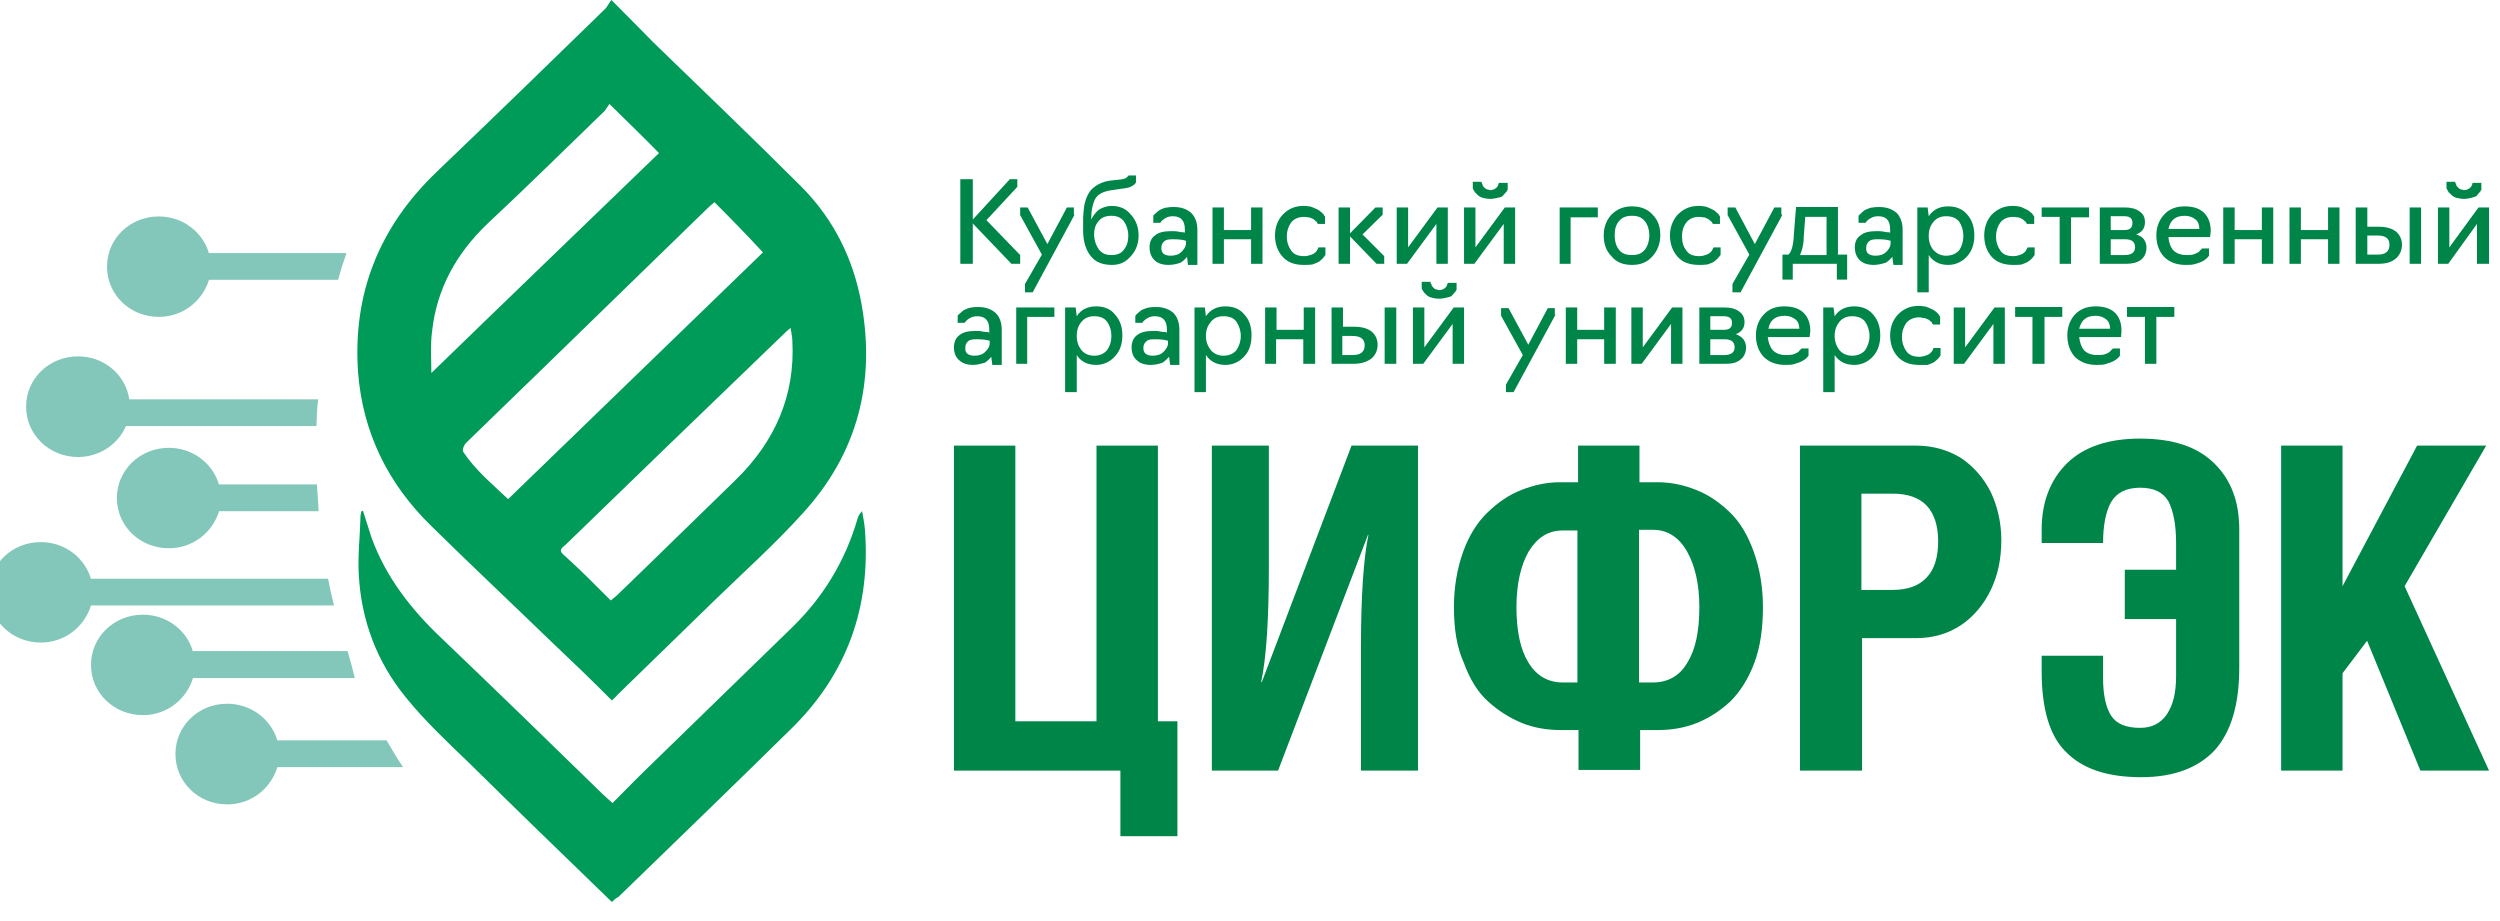 <svg width="114" height="42" viewBox="0 0 114 42" fill="none" xmlns="http://www.w3.org/2000/svg" xmlns:xlink="http://www.w3.org/1999/xlink">
	<desc>
			Created with Pixso.
	</desc>
	<defs/>
	<path id="Vector" d="M43.5 35.14L43.5 20.32L46.3 20.32L46.3 32.89L50 32.89L50 20.32L52.8 20.32L52.8 32.89L53.69 32.89L53.69 38.13L51.09 38.13L51.09 35.14L43.5 35.14Z" fill="#008549" fill-opacity="1" fill-rule="nonzero"/>
	<path id="Vector" d="M55.26 35.14L55.26 20.32L57.86 20.32L57.86 25.86C57.86 28.28 57.74 30.02 57.51 31.1L57.54 31.1L61.63 20.32L64.66 20.32L64.66 35.14L62.06 35.14L62.06 29.52C62.06 27.15 62.18 25.46 62.4 24.39L62.38 24.39L58.28 35.14L55.26 35.14Z" fill="#008549" fill-opacity="1" fill-rule="nonzero"/>
	<path id="Vector" d="M66.3 27.68C66.3 26.76 66.45 25.91 66.72 25.16C66.99 24.41 67.37 23.81 67.84 23.36C68.31 22.91 68.81 22.56 69.38 22.34C69.95 22.12 70.52 21.99 71.14 21.99L71.96 21.99L71.96 20.32L74.76 20.32L74.76 21.99L75.58 21.99C76.2 21.99 76.8 22.12 77.34 22.34C77.91 22.56 78.41 22.91 78.88 23.36C79.35 23.81 79.7 24.41 79.97 25.16C80.24 25.91 80.39 26.76 80.39 27.68C80.39 28.65 80.27 29.5 80 30.22C79.72 30.97 79.35 31.54 78.9 31.99C78.43 32.42 77.94 32.74 77.37 32.97C76.82 33.19 76.22 33.29 75.6 33.29L74.79 33.29L74.79 35.11L71.98 35.11L71.98 33.29L71.16 33.29C70.54 33.29 69.95 33.19 69.4 32.97C68.85 32.74 68.33 32.42 67.86 31.99C67.39 31.57 67.02 30.97 66.75 30.22C66.42 29.5 66.3 28.65 66.3 27.68ZM69.15 27.68C69.15 28.78 69.33 29.62 69.7 30.22C70.07 30.82 70.59 31.12 71.26 31.12L71.93 31.12L71.93 24.19L71.26 24.19C70.59 24.19 70.1 24.51 69.7 25.16C69.35 25.78 69.15 26.63 69.15 27.68ZM74.74 31.12L75.38 31.12C76.05 31.12 76.6 30.82 76.94 30.22C77.32 29.62 77.49 28.78 77.49 27.68C77.49 26.63 77.29 25.78 76.92 25.13C76.55 24.49 76.03 24.16 75.38 24.16L74.74 24.16L74.74 31.12Z" fill="#008549" fill-opacity="1" fill-rule="nonzero"/>
	<path id="Vector" d="M82.08 35.14L82.08 20.32L87.37 20.32C88.14 20.32 88.83 20.52 89.43 20.89C90.02 21.29 90.47 21.82 90.79 22.46C91.09 23.11 91.26 23.84 91.26 24.63C91.26 25.46 91.11 26.21 90.79 26.88C90.47 27.55 90.02 28.1 89.43 28.5C88.83 28.9 88.14 29.1 87.37 29.1L84.91 29.1L84.91 35.14L82.08 35.14ZM84.88 26.9L86.3 26.9C86.99 26.9 87.51 26.71 87.86 26.33C88.21 25.96 88.38 25.41 88.38 24.68C88.38 23.99 88.21 23.44 87.86 23.06C87.51 22.69 86.99 22.51 86.3 22.51L84.88 22.51L84.88 26.9Z" fill="#008549" fill-opacity="1" fill-rule="nonzero"/>
	<path id="Vector" d="M93.1 30.62L93.1 29.9L95.9 29.9L95.9 30.92C95.9 31.69 96.03 32.27 96.27 32.64C96.52 33.02 96.97 33.19 97.59 33.19C98.11 33.19 98.53 32.99 98.81 32.57C99.1 32.14 99.23 31.57 99.23 30.82L99.23 28.23L96.89 28.23L96.89 25.98L99.23 25.98L99.23 24.76C99.23 23.91 99.1 23.29 98.88 22.86C98.63 22.44 98.21 22.24 97.59 22.24C96.97 22.24 96.52 22.46 96.27 22.89C96.03 23.31 95.9 23.94 95.9 24.76L93.1 24.76L93.1 24.14C93.1 22.89 93.5 21.87 94.26 21.12C95.03 20.37 96.15 20 97.59 20C99.08 20 100.2 20.37 100.96 21.12C101.73 21.87 102.11 22.86 102.11 24.14L102.11 30.45C102.11 32.14 101.73 33.39 100.99 34.21C100.24 35.01 99.13 35.44 97.64 35.44C96.1 35.44 94.96 35.06 94.21 34.29C93.47 33.57 93.1 32.34 93.1 30.62Z" fill="#008549" fill-opacity="1" fill-rule="nonzero"/>
	<path id="Vector" d="M104.02 35.14L104.02 20.32L106.82 20.32L106.82 26.73L110.22 20.32L113.37 20.32L109.65 26.73L113.5 35.14L110.37 35.14L107.94 29.22L106.82 30.7L106.82 35.14L104.02 35.14Z" fill="#008549" fill-opacity="1" fill-rule="nonzero"/>
	<path id="Vector" d="M46.12 12.03L44.36 10.19L44.36 12.03L43.79 12.03L43.79 8.17L44.36 8.17L44.36 10.01L46.05 8.17L46.39 8.17L46.39 8.52L44.98 10.04L46.52 11.63L46.52 12.03L46.12 12.03Z" fill="#008549" fill-opacity="1" fill-rule="nonzero"/>
	<path id="Vector" d="M49 9.79L47.09 13.33L46.74 13.33L46.74 12.95L47.51 11.61L46.52 9.81L46.52 9.46L46.86 9.46L47.76 11.13L48.65 9.46L48.97 9.46L48.97 9.79L49 9.79Z" fill="#008549" fill-opacity="1" fill-rule="nonzero"/>
	<path id="Vector" d="M50.71 12.08C50.28 12.08 49.96 11.96 49.74 11.68C49.52 11.41 49.39 11.01 49.39 10.51L49.39 10.06C49.39 9.79 49.42 9.56 49.44 9.37C49.49 9.17 49.54 8.99 49.64 8.82C49.74 8.64 49.89 8.52 50.06 8.42C50.23 8.32 50.48 8.24 50.76 8.22L51.05 8.19C51.23 8.17 51.35 8.14 51.4 8.07L51.47 8L51.8 8L51.8 8.32C51.75 8.42 51.65 8.47 51.55 8.52C51.45 8.57 51.28 8.59 51.05 8.62L50.71 8.67C50.33 8.72 50.09 8.84 49.96 9.04C49.84 9.24 49.76 9.56 49.76 10.01C49.84 9.84 49.96 9.69 50.11 9.56C50.28 9.46 50.48 9.39 50.68 9.39C51.05 9.39 51.35 9.51 51.57 9.79C51.8 10.04 51.92 10.36 51.92 10.74C51.92 11.11 51.8 11.43 51.57 11.68C51.35 11.93 51.1 12.08 50.71 12.08ZM50.11 11.38C50.26 11.56 50.43 11.63 50.68 11.63C50.93 11.63 51.13 11.56 51.25 11.38C51.4 11.21 51.45 10.98 51.45 10.74C51.45 10.49 51.37 10.26 51.25 10.09C51.1 9.91 50.93 9.84 50.68 9.84C50.43 9.84 50.23 9.91 50.09 10.09C49.94 10.26 49.89 10.46 49.89 10.74C49.91 11.01 49.99 11.21 50.11 11.38Z" fill="#008549" fill-opacity="1" fill-rule="nonzero"/>
	<path id="Vector" d="M53.28 12.08C53.01 12.08 52.79 12.01 52.64 11.86C52.49 11.71 52.42 11.51 52.42 11.28C52.42 11.06 52.49 10.86 52.66 10.74C52.84 10.59 53.08 10.54 53.43 10.54C53.53 10.54 53.63 10.54 53.73 10.56C53.83 10.59 53.9 10.59 53.95 10.59L54.03 10.61L54.03 10.46C54.03 10.06 53.85 9.86 53.48 9.86C53.36 9.86 53.23 9.89 53.16 9.94C53.06 9.99 53.01 10.04 52.96 10.09L52.91 10.16L52.59 10.16L52.59 9.84L52.61 9.81C52.61 9.79 52.64 9.79 52.66 9.76C52.69 9.74 52.71 9.71 52.74 9.69C52.76 9.66 52.81 9.64 52.86 9.59C52.91 9.56 52.96 9.54 53.03 9.51C53.08 9.49 53.16 9.46 53.26 9.46C53.33 9.44 53.43 9.44 53.53 9.44C53.88 9.44 54.13 9.54 54.32 9.71C54.5 9.89 54.6 10.14 54.6 10.49L54.6 12.08L54.17 12.08L54.13 11.71C54.05 11.81 53.95 11.91 53.83 11.98C53.68 12.03 53.51 12.08 53.28 12.08ZM53.38 11.66C53.58 11.66 53.75 11.61 53.88 11.48C54 11.36 54.08 11.23 54.08 11.11L54.08 10.98C53.93 10.93 53.73 10.91 53.48 10.91C53.28 10.91 53.16 10.93 53.08 11.01C53.01 11.08 52.96 11.16 52.96 11.28C52.94 11.53 53.08 11.66 53.38 11.66Z" fill="#008549" fill-opacity="1" fill-rule="nonzero"/>
	<path id="Vector" d="M55.81 12.03L55.29 12.03L55.29 9.46L55.81 9.46L55.81 10.49L57.05 10.49L57.05 9.46L57.57 9.46L57.57 12.03L57.05 12.03L57.05 10.91L55.81 10.91L55.81 12.03Z" fill="#008549" fill-opacity="1" fill-rule="nonzero"/>
	<path id="Vector" d="M59.45 12.08C59.03 12.08 58.71 11.96 58.49 11.71C58.26 11.46 58.14 11.13 58.14 10.74C58.14 10.36 58.26 10.04 58.49 9.79C58.73 9.54 59.03 9.39 59.43 9.39C59.5 9.39 59.6 9.39 59.67 9.41C59.75 9.41 59.82 9.44 59.87 9.46C59.92 9.49 60 9.51 60.05 9.54C60.1 9.56 60.15 9.59 60.17 9.61C60.2 9.64 60.24 9.66 60.27 9.69C60.29 9.71 60.32 9.74 60.34 9.76C60.37 9.79 60.37 9.81 60.39 9.84C60.42 9.86 60.42 9.86 60.42 9.89L60.42 9.91L60.42 10.21L60.1 10.21C60.1 10.21 60.1 10.19 60.07 10.19C60.07 10.16 60.05 10.16 60.05 10.14C60.05 10.11 60.02 10.09 60 10.09C59.97 10.06 59.95 10.04 59.95 10.04C59.92 10.01 59.9 9.99 59.87 9.99C59.85 9.96 59.8 9.96 59.77 9.94C59.72 9.91 59.7 9.91 59.65 9.91C59.6 9.91 59.55 9.89 59.48 9.89C59.23 9.89 59.03 9.96 58.88 10.14C58.76 10.31 58.68 10.51 58.68 10.79C58.68 11.06 58.76 11.26 58.88 11.43C59.01 11.61 59.2 11.68 59.48 11.68C59.58 11.68 59.67 11.66 59.75 11.63C59.82 11.61 59.9 11.58 59.95 11.53C60 11.51 60.02 11.46 60.05 11.43C60.07 11.38 60.1 11.36 60.1 11.33C60.1 11.31 60.12 11.31 60.12 11.28L60.44 11.28L60.44 11.61C60.44 11.61 60.44 11.63 60.42 11.66C60.39 11.68 60.37 11.73 60.32 11.78C60.27 11.83 60.22 11.88 60.15 11.93C60.07 11.98 59.97 12.01 59.85 12.06C59.72 12.08 59.6 12.08 59.45 12.08Z" fill="#008549" fill-opacity="1" fill-rule="nonzero"/>
	<path id="Vector" d="M61.56 12.03L61.04 12.03L61.04 9.46L61.56 9.46L61.56 10.64L62.72 9.46L63.05 9.46L63.05 9.79L62.13 10.69L63.12 11.68L63.12 12.03L62.77 12.03L61.56 10.78L61.56 12.03Z" fill="#008549" fill-opacity="1" fill-rule="nonzero"/>
	<path id="Vector" d="M64.16 12.03L63.69 12.03L63.69 9.46L64.21 9.46L64.21 11.28L65.55 9.46L66.02 9.46L66.02 12.03L65.5 12.03L65.5 10.21L64.16 12.03Z" fill="#008549" fill-opacity="1" fill-rule="nonzero"/>
	<path id="Vector" d="M67.23 12.03L66.76 12.03L66.76 9.46L67.28 9.46L67.28 11.28L68.62 9.46L69.09 9.46L69.09 12.03L68.57 12.03L68.57 10.21L67.23 12.03ZM68.3 9.02C68.2 9.04 68.08 9.07 67.95 9.07C67.83 9.07 67.7 9.04 67.61 9.02C67.51 8.99 67.43 8.94 67.38 8.89C67.33 8.84 67.28 8.79 67.26 8.77C67.23 8.72 67.21 8.69 67.18 8.64L67.16 8.59L67.16 8.29L67.56 8.29L67.56 8.32C67.56 8.32 67.56 8.34 67.58 8.37C67.58 8.39 67.61 8.42 67.61 8.44C67.61 8.47 67.63 8.49 67.65 8.52C67.68 8.54 67.7 8.57 67.73 8.59C67.75 8.62 67.78 8.62 67.83 8.64C67.88 8.64 67.9 8.67 67.95 8.67C68.05 8.67 68.13 8.64 68.2 8.59C68.27 8.54 68.3 8.49 68.32 8.42L68.35 8.34L68.75 8.34L68.75 8.64C68.75 8.67 68.75 8.67 68.72 8.69C68.72 8.72 68.7 8.74 68.65 8.79C68.6 8.84 68.57 8.89 68.52 8.94C68.47 8.99 68.4 8.99 68.3 9.02Z" fill="#008549" fill-opacity="1" fill-rule="nonzero"/>
	<path id="Vector" d="M71.64 12.03L71.12 12.03L71.12 9.46L72.86 9.46L72.86 9.91L71.62 9.91L71.62 12.03L71.64 12.03Z" fill="#008549" fill-opacity="1" fill-rule="nonzero"/>
	<path id="Vector" d="M74.42 12.08C74.02 12.08 73.7 11.96 73.48 11.68C73.23 11.43 73.13 11.11 73.13 10.73C73.13 10.36 73.25 10.04 73.48 9.79C73.73 9.54 74.02 9.41 74.42 9.41C74.82 9.41 75.14 9.54 75.36 9.79C75.61 10.04 75.71 10.36 75.71 10.73C75.71 11.11 75.58 11.43 75.36 11.68C75.11 11.96 74.82 12.08 74.42 12.08ZM73.82 11.38C73.95 11.56 74.15 11.63 74.42 11.63C74.69 11.63 74.86 11.56 75.01 11.38C75.14 11.21 75.21 10.98 75.21 10.73C75.21 10.49 75.14 10.26 75.01 10.09C74.86 9.91 74.69 9.84 74.42 9.84C74.15 9.84 73.97 9.91 73.82 10.09C73.68 10.26 73.63 10.46 73.63 10.73C73.63 11.01 73.7 11.23 73.82 11.38Z" fill="#008549" fill-opacity="1" fill-rule="nonzero"/>
	<path id="Vector" d="M77.47 12.08C77.05 12.08 76.72 11.96 76.5 11.71C76.28 11.46 76.15 11.13 76.15 10.74C76.15 10.36 76.28 10.04 76.5 9.79C76.75 9.54 77.05 9.39 77.44 9.39C77.52 9.39 77.62 9.39 77.69 9.41C77.76 9.41 77.84 9.44 77.89 9.46C77.94 9.49 78.01 9.51 78.06 9.54C78.11 9.56 78.16 9.59 78.19 9.61C78.21 9.64 78.26 9.66 78.28 9.69C78.31 9.71 78.33 9.74 78.36 9.76C78.38 9.79 78.38 9.81 78.41 9.84C78.43 9.86 78.43 9.86 78.43 9.89L78.43 9.91L78.43 10.21L78.11 10.21C78.11 10.21 78.11 10.19 78.09 10.19C78.09 10.16 78.06 10.16 78.06 10.14C78.06 10.11 78.04 10.09 78.01 10.09C77.99 10.06 77.96 10.04 77.96 10.04C77.94 10.01 77.91 9.99 77.89 9.99C77.86 9.96 77.81 9.96 77.79 9.94C77.74 9.91 77.71 9.91 77.66 9.91C77.62 9.91 77.57 9.89 77.49 9.89C77.24 9.89 77.05 9.96 76.9 10.14C76.77 10.31 76.7 10.51 76.7 10.79C76.7 11.06 76.77 11.26 76.9 11.43C77.02 11.61 77.22 11.68 77.49 11.68C77.59 11.68 77.69 11.66 77.76 11.63C77.84 11.61 77.91 11.58 77.96 11.53C78.01 11.51 78.04 11.46 78.06 11.43C78.09 11.38 78.11 11.36 78.11 11.33C78.11 11.31 78.14 11.31 78.14 11.28L78.46 11.28L78.46 11.61C78.46 11.61 78.46 11.63 78.43 11.66C78.41 11.68 78.38 11.73 78.33 11.78C78.28 11.83 78.23 11.88 78.16 11.93C78.09 11.98 77.99 12.01 77.86 12.06C77.74 12.08 77.62 12.08 77.47 12.08Z" fill="#008549" fill-opacity="1" fill-rule="nonzero"/>
	<path id="Vector" d="M81.28 9.79L79.37 13.33L79 13.33L79 12.95L79.77 11.61L78.78 9.81L78.78 9.46L79.13 9.46L80.02 11.13L80.91 9.46L81.23 9.46L81.23 9.79L81.28 9.79Z" fill="#008549" fill-opacity="1" fill-rule="nonzero"/>
	<path id="Vector" d="M81.75 12.75L81.28 12.75L81.28 11.61L81.55 11.61C81.68 11.51 81.78 11.21 81.8 10.69L81.9 9.44L83.81 9.44L83.81 11.61L84.23 11.61L84.23 12.75L83.76 12.75L83.76 12.03L81.75 12.03L81.75 12.75ZM82.08 11.63L83.29 11.63L83.29 9.89L82.32 9.89L82.25 10.81C82.25 11.16 82.17 11.43 82.08 11.63Z" fill="#008549" fill-opacity="1" fill-rule="nonzero"/>
	<path id="Vector" d="M85.45 12.08C85.17 12.08 84.95 12.01 84.8 11.86C84.65 11.71 84.58 11.51 84.58 11.28C84.58 11.06 84.65 10.86 84.83 10.74C85 10.59 85.25 10.54 85.59 10.54C85.69 10.54 85.79 10.54 85.89 10.56C85.99 10.59 86.06 10.59 86.11 10.59L86.19 10.61L86.19 10.46C86.19 10.06 86.02 9.86 85.64 9.86C85.52 9.86 85.4 9.89 85.32 9.94C85.22 9.99 85.17 10.04 85.12 10.09L85.07 10.16L84.75 10.16L84.75 9.84L84.78 9.81C84.78 9.79 84.8 9.79 84.83 9.76C84.85 9.74 84.88 9.71 84.9 9.69C84.92 9.66 84.97 9.64 85.02 9.59C85.07 9.56 85.12 9.54 85.2 9.51C85.25 9.49 85.32 9.46 85.42 9.46C85.49 9.44 85.59 9.44 85.69 9.44C86.04 9.44 86.29 9.54 86.49 9.71C86.66 9.89 86.76 10.14 86.76 10.49L86.76 12.08L86.34 12.08L86.29 11.71C86.21 11.81 86.11 11.91 85.99 11.98C85.82 12.03 85.64 12.08 85.45 12.08ZM85.52 11.66C85.72 11.66 85.89 11.61 86.02 11.48C86.14 11.36 86.21 11.23 86.21 11.11L86.21 10.98C86.06 10.93 85.87 10.91 85.62 10.91C85.42 10.91 85.3 10.93 85.22 11.01C85.15 11.08 85.1 11.16 85.1 11.28C85.07 11.53 85.22 11.66 85.52 11.66Z" fill="#008549" fill-opacity="1" fill-rule="nonzero"/>
	<path id="Vector" d="M87.95 13.33L87.43 13.33L87.43 9.46L87.9 9.46L87.95 9.86C88.15 9.56 88.44 9.41 88.84 9.41C89.21 9.41 89.51 9.54 89.71 9.79C89.93 10.04 90.03 10.36 90.03 10.73C90.03 11.11 89.93 11.43 89.71 11.68C89.48 11.93 89.19 12.08 88.84 12.08C88.44 12.08 88.15 11.93 87.95 11.63L87.95 13.33ZM88.74 11.66C88.99 11.66 89.19 11.58 89.34 11.41C89.46 11.23 89.53 11.01 89.53 10.76C89.53 10.51 89.46 10.29 89.34 10.11C89.21 9.94 89.01 9.86 88.74 9.86C88.49 9.86 88.32 9.94 88.17 10.11C88.02 10.29 87.95 10.49 87.95 10.76C87.95 11.01 88.02 11.23 88.17 11.41C88.32 11.56 88.49 11.66 88.74 11.66Z" fill="#008549" fill-opacity="1" fill-rule="nonzero"/>
	<path id="Vector" d="M91.79 12.08C91.37 12.08 91.05 11.96 90.82 11.71C90.6 11.46 90.48 11.13 90.48 10.74C90.48 10.36 90.6 10.04 90.82 9.79C91.07 9.54 91.37 9.39 91.76 9.39C91.84 9.39 91.94 9.39 92.01 9.41C92.09 9.41 92.16 9.44 92.21 9.46C92.26 9.49 92.33 9.51 92.38 9.54C92.43 9.56 92.48 9.59 92.51 9.61C92.53 9.64 92.58 9.66 92.61 9.69C92.63 9.71 92.66 9.74 92.68 9.76C92.71 9.79 92.71 9.81 92.73 9.84C92.76 9.86 92.76 9.86 92.76 9.89L92.76 9.91L92.76 10.21L92.43 10.21C92.43 10.21 92.43 10.19 92.41 10.19C92.41 10.16 92.38 10.16 92.38 10.14C92.38 10.11 92.36 10.09 92.33 10.09C92.31 10.06 92.28 10.04 92.28 10.04C92.28 10.04 92.24 9.99 92.21 9.99C92.19 9.96 92.14 9.96 92.11 9.94C92.06 9.91 92.04 9.91 91.99 9.91C91.94 9.91 91.89 9.89 91.81 9.89C91.57 9.89 91.37 9.96 91.22 10.14C91.1 10.31 91.02 10.51 91.02 10.79C91.02 11.06 91.1 11.26 91.22 11.43C91.34 11.61 91.54 11.68 91.81 11.68C91.91 11.68 92.01 11.66 92.09 11.63C92.16 11.61 92.24 11.58 92.28 11.53C92.33 11.51 92.36 11.46 92.38 11.43C92.41 11.38 92.43 11.36 92.43 11.33C92.43 11.31 92.46 11.31 92.46 11.28L92.78 11.28L92.78 11.61C92.78 11.61 92.78 11.63 92.76 11.66C92.73 11.68 92.71 11.73 92.66 11.78C92.61 11.83 92.56 11.88 92.48 11.93C92.41 11.98 92.31 12.01 92.19 12.06C92.09 12.08 91.94 12.08 91.79 12.08Z" fill="#008549" fill-opacity="1" fill-rule="nonzero"/>
	<path id="Vector" d="M94.44 12.03L93.92 12.03L93.92 9.89L93.1 9.89L93.1 9.46L95.26 9.46L95.26 9.91L94.44 9.91L94.44 12.03Z" fill="#008549" fill-opacity="1" fill-rule="nonzero"/>
	<path id="Vector" d="M96.94 12.03L95.75 12.03L95.75 9.46L96.89 9.46C97.17 9.46 97.39 9.51 97.56 9.64C97.74 9.76 97.81 9.91 97.81 10.14C97.81 10.39 97.69 10.59 97.41 10.69C97.56 10.74 97.69 10.81 97.76 10.91C97.83 11.01 97.88 11.13 97.88 11.28C97.88 11.53 97.79 11.73 97.61 11.86C97.44 11.98 97.22 12.03 96.94 12.03ZM96.25 9.86L96.25 10.49L96.87 10.49C97.12 10.49 97.24 10.39 97.24 10.16C97.24 9.96 97.12 9.86 96.87 9.86L96.25 9.86ZM96.25 10.91L96.25 11.63L96.89 11.63C97.19 11.63 97.36 11.51 97.36 11.28C97.36 11.03 97.22 10.91 96.89 10.91L96.25 10.91Z" fill="#008549" fill-opacity="1" fill-rule="nonzero"/>
	<path id="Vector" d="M99.67 12.08C99.25 12.08 98.93 11.96 98.68 11.71C98.45 11.46 98.33 11.13 98.33 10.73C98.33 10.36 98.45 10.04 98.68 9.79C98.9 9.54 99.22 9.41 99.62 9.41C100.02 9.41 100.31 9.51 100.51 9.71C100.71 9.91 100.81 10.19 100.81 10.54L100.78 10.81L98.88 10.81C98.9 11.06 98.97 11.26 99.1 11.41C99.25 11.56 99.45 11.63 99.69 11.63C99.79 11.63 99.89 11.63 99.99 11.61C100.09 11.58 100.14 11.56 100.19 11.53C100.24 11.51 100.29 11.48 100.31 11.43C100.34 11.41 100.36 11.38 100.39 11.36L100.41 11.33L100.73 11.33L100.73 11.66C100.61 11.83 100.41 11.96 100.12 12.03C99.99 12.08 99.84 12.08 99.67 12.08ZM98.88 10.44L100.29 10.44C100.29 10.26 100.24 10.11 100.12 10.01C99.99 9.91 99.84 9.84 99.62 9.84C99.2 9.84 98.97 10.04 98.88 10.44Z" fill="#008549" fill-opacity="1" fill-rule="nonzero"/>
	<path id="Vector" d="M101.9 12.03L101.38 12.03L101.38 9.46L101.9 9.46L101.9 10.49L103.14 10.49L103.14 9.46L103.66 9.46L103.66 12.03L103.14 12.03L103.14 10.91L101.9 10.91L101.9 12.03Z" fill="#008549" fill-opacity="1" fill-rule="nonzero"/>
	<path id="Vector" d="M104.92 12.03L104.4 12.03L104.4 9.46L104.92 9.46L104.92 10.49L106.16 10.49L106.16 9.46L106.68 9.46L106.68 12.03L106.16 12.03L106.16 10.91L104.92 10.91L104.92 12.03Z" fill="#008549" fill-opacity="1" fill-rule="nonzero"/>
	<path id="Vector" d="M108.44 12.03L107.42 12.03L107.42 9.46L107.95 9.46L107.95 10.34L108.47 10.34C108.81 10.34 109.06 10.41 109.26 10.56C109.43 10.71 109.53 10.91 109.53 11.16C109.53 11.41 109.43 11.63 109.26 11.78C109.06 11.96 108.79 12.03 108.44 12.03ZM107.95 10.74L107.95 11.61L108.42 11.61C108.79 11.61 108.96 11.46 108.96 11.16C108.96 10.88 108.79 10.74 108.42 10.74L107.95 10.74ZM110.4 12.03L109.88 12.03L109.88 9.46L110.4 9.46L110.4 12.03Z" fill="#008549" fill-opacity="1" fill-rule="nonzero"/>
	<path id="Vector" d="M111.64 12.03L111.17 12.03L111.17 9.46L111.69 9.46L111.69 11.28L113.02 9.46L113.5 9.46L113.5 12.03L112.95 12.03L112.95 10.21L111.64 12.03ZM112.7 9.02C112.6 9.04 112.48 9.07 112.36 9.07C112.23 9.07 112.11 9.04 112.01 9.02C111.91 8.99 111.84 8.94 111.79 8.89C111.74 8.84 111.69 8.79 111.66 8.77C111.64 8.72 111.61 8.69 111.59 8.64L111.56 8.59L111.56 8.29L111.96 8.29L111.96 8.32C111.96 8.32 111.96 8.34 111.98 8.37C111.98 8.39 112.01 8.42 112.01 8.44C112.01 8.47 112.03 8.49 112.06 8.52C112.08 8.54 112.11 8.57 112.13 8.59C112.16 8.62 112.18 8.62 112.23 8.64C112.28 8.64 112.31 8.67 112.36 8.67C112.45 8.67 112.53 8.64 112.6 8.59C112.68 8.54 112.7 8.49 112.73 8.42L112.75 8.34L113.15 8.34L113.15 8.64C113.15 8.67 113.15 8.67 113.12 8.69C113.12 8.72 113.1 8.74 113.05 8.79C113 8.84 112.97 8.89 112.93 8.94C112.88 8.97 112.8 8.99 112.7 9.02Z" fill="#008549" fill-opacity="1" fill-rule="nonzero"/>
	<path id="Vector" d="M44.36 16.64C44.09 16.64 43.87 16.56 43.72 16.41C43.57 16.27 43.5 16.07 43.5 15.84C43.5 15.62 43.57 15.42 43.74 15.29C43.92 15.14 44.16 15.09 44.51 15.09C44.61 15.09 44.71 15.09 44.81 15.12C44.91 15.14 44.98 15.14 45.03 15.14L45.11 15.17L45.11 15.02C45.11 14.62 44.93 14.42 44.56 14.42C44.44 14.42 44.31 14.45 44.24 14.5C44.14 14.55 44.09 14.6 44.04 14.65L43.99 14.72L43.67 14.72L43.67 14.4L43.69 14.37C43.69 14.35 43.72 14.35 43.74 14.32C43.77 14.3 43.79 14.27 43.82 14.25C43.84 14.22 43.89 14.2 43.94 14.15C43.99 14.12 44.04 14.1 44.11 14.07C44.19 14.05 44.24 14.02 44.34 14.02C44.41 14 44.51 14 44.61 14C44.96 14 45.2 14.1 45.4 14.27C45.58 14.45 45.68 14.7 45.68 15.04L45.68 16.64L45.25 16.64L45.2 16.27C45.13 16.36 45.03 16.46 44.91 16.54C44.73 16.59 44.56 16.64 44.36 16.64ZM44.44 16.22C44.63 16.22 44.81 16.17 44.93 16.04C45.06 15.92 45.13 15.79 45.13 15.67L45.13 15.54C44.98 15.49 44.78 15.47 44.54 15.47C44.34 15.47 44.21 15.49 44.14 15.57C44.06 15.64 44.02 15.72 44.02 15.84C43.99 16.09 44.14 16.22 44.44 16.22Z" fill="#008549" fill-opacity="1" fill-rule="nonzero"/>
	<path id="Vector" d="M46.87 16.59L46.34 16.59L46.34 14.02L48.08 14.02L48.08 14.45L46.84 14.45L46.84 16.59L46.87 16.59Z" fill="#008549" fill-opacity="1" fill-rule="nonzero"/>
	<path id="Vector" d="M49.1 17.88L48.57 17.88L48.57 14.02L49.05 14.02L49.1 14.42C49.29 14.12 49.59 13.97 49.99 13.97C50.36 13.97 50.66 14.1 50.85 14.35C51.08 14.6 51.18 14.92 51.18 15.29C51.18 15.67 51.08 15.99 50.85 16.24C50.63 16.49 50.33 16.64 49.99 16.64C49.59 16.64 49.29 16.49 49.1 16.19L49.1 17.88ZM49.89 16.22C50.14 16.22 50.33 16.14 50.48 15.97C50.61 15.79 50.68 15.57 50.68 15.32C50.68 15.07 50.61 14.85 50.48 14.67C50.36 14.5 50.16 14.42 49.89 14.42C49.64 14.42 49.47 14.5 49.32 14.67C49.17 14.85 49.1 15.04 49.1 15.32C49.1 15.57 49.17 15.79 49.32 15.97C49.44 16.12 49.64 16.22 49.89 16.22Z" fill="#008549" fill-opacity="1" fill-rule="nonzero"/>
	<path id="Vector" d="M52.46 16.64C52.19 16.64 51.97 16.56 51.82 16.41C51.67 16.27 51.6 16.07 51.6 15.84C51.6 15.62 51.67 15.42 51.84 15.29C52.02 15.14 52.27 15.09 52.61 15.09C52.71 15.09 52.81 15.09 52.91 15.12C53.01 15.14 53.08 15.14 53.13 15.14L53.21 15.17L53.21 15.02C53.21 14.62 53.03 14.42 52.66 14.42C52.54 14.42 52.41 14.45 52.34 14.5C52.24 14.55 52.19 14.6 52.14 14.65L52.09 14.72L51.77 14.72L51.77 14.4L51.8 14.37C51.8 14.35 51.82 14.35 51.84 14.32C51.87 14.3 51.89 14.27 51.92 14.25C51.94 14.22 51.99 14.2 52.04 14.15C52.09 14.12 52.14 14.1 52.22 14.07C52.29 14.05 52.34 14.02 52.44 14.02C52.51 14 52.61 14 52.71 14C53.06 14 53.31 14.1 53.51 14.27C53.68 14.45 53.78 14.7 53.78 15.04L53.78 16.64L53.36 16.64L53.31 16.27C53.23 16.36 53.13 16.46 53.01 16.54C52.86 16.59 52.69 16.64 52.46 16.64ZM52.56 16.22C52.76 16.22 52.94 16.17 53.06 16.04C53.18 15.92 53.26 15.79 53.26 15.67L53.26 15.54C53.11 15.49 52.91 15.47 52.66 15.47C52.46 15.47 52.34 15.49 52.27 15.57C52.19 15.64 52.14 15.72 52.14 15.84C52.12 16.09 52.27 16.22 52.56 16.22Z" fill="#008549" fill-opacity="1" fill-rule="nonzero"/>
	<path id="Vector" d="M54.99 17.88L54.47 17.88L54.47 14.02L54.94 14.02L54.99 14.42C55.19 14.12 55.49 13.97 55.88 13.97C56.26 13.97 56.55 14.1 56.75 14.35C56.98 14.6 57.07 14.92 57.07 15.29C57.07 15.67 56.98 15.99 56.75 16.24C56.53 16.49 56.23 16.64 55.88 16.64C55.49 16.64 55.19 16.49 54.99 16.19L54.99 17.88ZM55.79 16.22C56.03 16.22 56.23 16.14 56.38 15.97C56.5 15.79 56.58 15.57 56.58 15.32C56.58 15.07 56.5 14.85 56.38 14.67C56.26 14.5 56.06 14.42 55.79 14.42C55.54 14.42 55.36 14.5 55.22 14.67C55.07 14.85 54.99 15.04 54.99 15.32C54.99 15.57 55.07 15.79 55.22 15.97C55.34 16.12 55.54 16.22 55.79 16.22Z" fill="#008549" fill-opacity="1" fill-rule="nonzero"/>
	<path id="Vector" d="M58.19 16.59L57.69 16.59L57.69 14.02L58.21 14.02L58.21 15.04L59.45 15.04L59.45 14.02L59.97 14.02L59.97 16.59L59.43 16.59L59.43 15.47L58.19 15.47L58.19 16.59Z" fill="#008549" fill-opacity="1" fill-rule="nonzero"/>
	<path id="Vector" d="M61.73 16.59L60.72 16.59L60.72 14.02L61.24 14.02L61.24 14.9L61.76 14.9C62.1 14.9 62.35 14.97 62.55 15.12C62.72 15.27 62.82 15.47 62.82 15.72C62.82 15.97 62.72 16.19 62.55 16.34C62.33 16.51 62.05 16.59 61.73 16.59ZM61.21 15.29L61.21 16.19L61.68 16.19C62.05 16.19 62.23 16.04 62.23 15.74C62.23 15.47 62.05 15.32 61.68 15.32L61.21 15.32L61.21 15.29ZM63.67 16.59L63.14 16.59L63.14 14.02L63.67 14.02L63.67 16.59Z" fill="#008549" fill-opacity="1" fill-rule="nonzero"/>
	<path id="Vector" d="M64.9 16.59L64.43 16.59L64.43 14.02L64.95 14.02L64.95 15.84L66.29 14.02L66.76 14.02L66.76 16.59L66.24 16.59L66.24 14.77L64.9 16.59ZM65.97 13.57C65.87 13.6 65.75 13.62 65.62 13.62C65.5 13.62 65.37 13.6 65.28 13.57C65.18 13.55 65.1 13.5 65.05 13.45C65 13.4 64.95 13.35 64.93 13.33C64.9 13.28 64.88 13.25 64.85 13.2L64.83 13.15L64.83 12.85L65.23 12.85L65.23 12.88C65.23 12.88 65.23 12.9 65.25 12.93C65.28 12.95 65.28 12.98 65.28 13C65.28 13.03 65.3 13.05 65.33 13.08C65.35 13.1 65.37 13.13 65.4 13.15C65.42 13.18 65.45 13.18 65.5 13.2C65.55 13.2 65.57 13.23 65.62 13.23C65.72 13.23 65.8 13.2 65.87 13.15C65.94 13.1 65.97 13.05 65.99 12.98L66.02 12.9L66.42 12.9L66.42 13.2C66.42 13.23 66.42 13.23 66.39 13.25C66.39 13.28 66.37 13.3 66.32 13.35C66.27 13.4 66.24 13.45 66.19 13.5C66.14 13.53 66.07 13.55 65.97 13.57Z" fill="#008549" fill-opacity="1" fill-rule="nonzero"/>
	<path id="Vector" d="M70.93 14.35L69.02 17.88L68.67 17.88L68.67 17.54L69.44 16.19L68.45 14.4L68.45 14.05L68.79 14.05L69.69 15.72L70.58 14.05L70.9 14.05L70.9 14.35L70.93 14.35Z" fill="#008549" fill-opacity="1" fill-rule="nonzero"/>
	<path id="Vector" d="M71.92 16.59L71.4 16.59L71.4 14.02L71.92 14.02L71.92 15.04L73.15 15.04L73.15 14.02L73.68 14.02L73.68 16.59L73.15 16.59L73.15 15.47L71.92 15.47L71.92 16.59Z" fill="#008549" fill-opacity="1" fill-rule="nonzero"/>
	<path id="Vector" d="M74.86 16.59L74.39 16.59L74.39 14.02L74.91 14.02L74.91 15.84L76.25 14.02L76.72 14.02L76.72 16.59L76.2 16.59L76.2 14.77L74.86 16.59Z" fill="#008549" fill-opacity="1" fill-rule="nonzero"/>
	<path id="Vector" d="M78.68 16.59L77.49 16.59L77.49 14.02L78.63 14.02C78.9 14.02 79.13 14.07 79.3 14.2C79.47 14.32 79.55 14.47 79.55 14.7C79.55 14.95 79.42 15.14 79.15 15.24C79.3 15.29 79.42 15.37 79.5 15.47C79.57 15.57 79.62 15.69 79.62 15.84C79.62 16.09 79.52 16.29 79.35 16.41C79.18 16.54 78.98 16.59 78.68 16.59ZM77.99 14.42L77.99 15.04L78.61 15.04C78.85 15.04 78.98 14.95 78.98 14.72C78.98 14.52 78.85 14.42 78.61 14.42L77.99 14.42ZM77.99 15.47L77.99 16.19L78.63 16.19C78.93 16.19 79.1 16.07 79.1 15.84C79.1 15.59 78.95 15.47 78.63 15.47L77.99 15.47Z" fill="#008549" fill-opacity="1" fill-rule="nonzero"/>
	<path id="Vector" d="M81.41 16.64C80.99 16.64 80.66 16.51 80.42 16.27C80.19 16.02 80.07 15.69 80.07 15.29C80.07 14.92 80.19 14.6 80.42 14.35C80.64 14.1 80.96 13.97 81.36 13.97C81.75 13.97 82.05 14.07 82.25 14.27C82.45 14.47 82.55 14.75 82.55 15.09L82.52 15.37L80.61 15.37C80.64 15.62 80.71 15.82 80.84 15.97C80.99 16.12 81.18 16.19 81.43 16.19C81.53 16.19 81.63 16.19 81.73 16.17C81.83 16.14 81.88 16.12 81.93 16.09C81.98 16.07 82.03 16.04 82.05 15.99C82.08 15.97 82.1 15.94 82.12 15.92L82.15 15.89L82.47 15.89L82.47 16.22C82.35 16.39 82.15 16.51 81.85 16.59C81.73 16.64 81.58 16.64 81.41 16.64ZM80.64 14.99L82.05 14.99C82.05 14.82 82 14.67 81.88 14.57C81.75 14.47 81.6 14.4 81.38 14.4C80.96 14.4 80.71 14.6 80.64 14.99Z" fill="#008549" fill-opacity="1" fill-rule="nonzero"/>
	<path id="Vector" d="M83.66 17.88L83.14 17.88L83.14 14.02L83.61 14.02L83.66 14.42C83.86 14.12 84.16 13.97 84.55 13.97C84.92 13.97 85.22 14.1 85.42 14.35C85.64 14.6 85.74 14.92 85.74 15.29C85.74 15.67 85.64 15.99 85.42 16.24C85.2 16.49 84.9 16.64 84.55 16.64C84.16 16.64 83.86 16.49 83.66 16.19L83.66 17.88ZM84.45 16.22C84.7 16.22 84.9 16.14 85.05 15.97C85.17 15.79 85.25 15.57 85.25 15.32C85.25 15.07 85.17 14.85 85.05 14.67C84.92 14.5 84.73 14.42 84.45 14.42C84.21 14.42 84.03 14.5 83.88 14.67C83.74 14.85 83.66 15.04 83.66 15.32C83.66 15.57 83.74 15.79 83.88 15.97C84.01 16.12 84.21 16.22 84.45 16.22Z" fill="#008549" fill-opacity="1" fill-rule="nonzero"/>
	<path id="Vector" d="M87.5 16.64C87.08 16.64 86.76 16.51 86.54 16.27C86.31 16.02 86.19 15.69 86.19 15.29C86.19 14.92 86.31 14.6 86.54 14.35C86.78 14.1 87.08 13.95 87.48 13.95C87.55 13.95 87.65 13.95 87.72 13.97C87.8 13.97 87.87 14 87.92 14.02C87.97 14.05 88.05 14.07 88.1 14.1C88.15 14.12 88.2 14.15 88.22 14.17C88.25 14.2 88.29 14.22 88.32 14.25C88.34 14.27 88.37 14.3 88.39 14.32C88.42 14.35 88.42 14.37 88.44 14.4C88.44 14.42 88.47 14.42 88.47 14.45L88.47 14.47L88.47 14.8L88.15 14.8C88.15 14.8 88.15 14.77 88.12 14.77C88.12 14.75 88.1 14.75 88.1 14.72C88.1 14.7 88.07 14.67 88.05 14.67C88.02 14.65 88 14.62 88 14.62C87.97 14.6 87.95 14.57 87.92 14.57C87.9 14.55 87.85 14.55 87.82 14.52C87.77 14.5 87.75 14.5 87.7 14.5C87.65 14.5 87.6 14.47 87.53 14.47C87.28 14.47 87.08 14.55 86.93 14.72C86.81 14.9 86.73 15.09 86.73 15.37C86.73 15.64 86.81 15.84 86.93 16.02C87.06 16.19 87.25 16.27 87.53 16.27C87.63 16.27 87.72 16.24 87.8 16.22C87.87 16.19 87.95 16.17 88 16.12C88.05 16.09 88.07 16.04 88.1 16.02C88.12 15.97 88.15 15.94 88.15 15.92C88.15 15.89 88.17 15.89 88.17 15.87L88.49 15.87L88.49 16.19C88.49 16.19 88.49 16.22 88.47 16.24C88.44 16.27 88.42 16.32 88.37 16.36C88.32 16.41 88.27 16.46 88.2 16.51C88.12 16.56 88.02 16.59 87.9 16.64C87.77 16.64 87.65 16.64 87.5 16.64Z" fill="#008549" fill-opacity="1" fill-rule="nonzero"/>
	<path id="Vector" d="M89.56 16.59L89.09 16.59L89.09 14.02L89.61 14.02L89.61 15.84L90.95 14.02L91.42 14.02L91.42 16.59L90.9 16.59L90.9 14.77L89.56 16.59Z" fill="#008549" fill-opacity="1" fill-rule="nonzero"/>
	<path id="Vector" d="M93.2 16.59L92.68 16.59L92.68 14.45L91.89 14.45L91.89 14L94.04 14L94.04 14.45L93.23 14.45L93.23 16.59L93.2 16.59Z" fill="#008549" fill-opacity="1" fill-rule="nonzero"/>
	<path id="Vector" d="M95.6 16.64C95.18 16.64 94.86 16.51 94.61 16.27C94.39 16.02 94.27 15.69 94.27 15.29C94.27 14.92 94.39 14.6 94.61 14.35C94.84 14.1 95.16 13.97 95.56 13.97C95.95 13.97 96.25 14.07 96.45 14.27C96.65 14.47 96.74 14.75 96.74 15.09L96.72 15.37L94.81 15.37C94.84 15.62 94.91 15.82 95.03 15.97C95.18 16.12 95.38 16.19 95.63 16.19C95.73 16.19 95.83 16.19 95.93 16.17C96.03 16.14 96.08 16.12 96.13 16.09C96.17 16.07 96.22 16.04 96.25 15.99C96.27 15.97 96.3 15.94 96.32 15.92L96.35 15.89L96.67 15.89L96.67 16.22C96.55 16.39 96.35 16.51 96.05 16.59C95.93 16.64 95.78 16.64 95.6 16.64ZM94.81 14.99L96.22 14.99C96.22 14.82 96.17 14.67 96.05 14.57C95.93 14.47 95.78 14.4 95.56 14.4C95.13 14.4 94.91 14.6 94.81 14.99Z" fill="#008549" fill-opacity="1" fill-rule="nonzero"/>
	<path id="Vector" d="M98.33 16.59L97.81 16.59L97.81 14.45L96.99 14.45L96.99 14L99.15 14L99.15 14.45L98.33 14.45L98.33 16.59Z" fill="#008549" fill-opacity="1" fill-rule="nonzero"/>
	<path id="Vector" d="M9.53 11.56C9.26 10.6 8.35 9.87 7.24 9.87C5.93 9.87 4.88 10.88 4.88 12.16C4.88 13.44 5.93 14.45 7.24 14.45C8.35 14.45 9.23 13.72 9.53 12.76L15.42 12.76C15.53 12.34 15.66 11.93 15.8 11.54L9.53 11.54L9.53 11.56Z" fill="#83C7BA" fill-opacity="1" fill-rule="nonzero"/>
	<path id="Vector" d="M5.9 18.23C5.74 17.11 4.77 16.25 3.56 16.25C2.24 16.25 1.19 17.27 1.19 18.54C1.19 19.82 2.24 20.84 3.56 20.84C4.53 20.84 5.39 20.26 5.74 19.43L14.43 19.43C14.45 19.01 14.45 18.62 14.51 18.21L5.9 18.21L5.9 18.23Z" fill="#83C7BA" fill-opacity="1" fill-rule="nonzero"/>
	<path id="Vector" d="M9.99 22.11C9.72 21.15 8.8 20.42 7.7 20.42C6.38 20.42 5.33 21.44 5.33 22.71C5.33 23.99 6.38 25 7.7 25C8.8 25 9.69 24.28 9.99 23.31L14.53 23.31C14.51 22.92 14.48 22.5 14.45 22.09L9.99 22.09L9.99 22.11Z" fill="#83C7BA" fill-opacity="1" fill-rule="nonzero"/>
	<path id="Vector" d="M4.15 26.41C3.88 25.45 2.97 24.72 1.86 24.72C0.54 24.72 -0.5 25.73 -0.5 27.01C-0.5 28.29 0.54 29.3 1.86 29.3C2.97 29.3 3.85 28.57 4.15 27.61L15.23 27.61C15.13 27.22 15.04 26.8 14.96 26.39L4.15 26.39L4.15 26.41Z" fill="#83C7BA" fill-opacity="1" fill-rule="nonzero"/>
	<path id="Vector" d="M12.65 33.78C12.38 32.82 11.47 32.09 10.36 32.09C9.04 32.09 8 33.11 8 34.38C8 35.66 9.04 36.68 10.36 36.68C11.47 36.68 12.35 35.95 12.65 34.98L18.38 34.98C18.11 34.59 17.87 34.18 17.63 33.76L12.65 33.76L12.65 33.78Z" fill="#83C7BA" fill-opacity="1" fill-rule="nonzero"/>
	<path id="Vector" d="M8.8 29.72C8.54 28.76 7.62 28.03 6.52 28.03C5.2 28.03 4.15 29.04 4.15 30.32C4.15 31.6 5.2 32.61 6.52 32.61C7.62 32.61 8.51 31.88 8.8 30.92L16.18 30.92C16.18 30.92 16.01 30.22 15.85 29.69L8.8 29.69L8.8 29.72Z" fill="#83C7BA" fill-opacity="1" fill-rule="nonzero"/>
	<path id="Vector" d="M27.9 31.94C26.99 31.02 26.07 30.14 25.16 29.28C23.33 27.51 21.47 25.76 19.64 23.96C17.68 22.04 16.55 19.72 16.33 17.01C16.07 13.41 17.28 10.36 19.91 7.84C22.5 5.36 25.05 2.89 27.61 0.39C27.69 0.31 27.74 0.18 27.88 0C28.58 0.7 29.19 1.32 29.81 1.95C32.07 4.14 34.36 6.33 36.57 8.54C38.04 10.03 38.91 11.82 39.28 13.83C39.93 17.4 39.12 20.65 36.62 23.39C35.35 24.8 33.93 26.07 32.58 27.38C31.1 28.81 29.62 30.27 28.14 31.7C28.09 31.78 28.01 31.83 27.9 31.94ZM32.58 9.22C32.42 9.35 32.34 9.43 32.26 9.5C29.6 12.08 26.93 14.69 24.27 17.27C23.28 18.23 22.25 19.22 21.26 20.19C21.15 20.29 21.07 20.52 21.12 20.6C21.69 21.46 22.47 22.09 23.17 22.76C27.04 19.01 30.89 15.29 34.79 11.51C34.09 10.75 33.36 10 32.58 9.22ZM27.85 27.38C28.01 27.25 28.09 27.19 28.14 27.14C29.95 25.4 31.72 23.65 33.53 21.9C35.35 20.13 36.27 18.02 36.13 15.52C36.13 15.34 36.08 15.18 36.05 14.95C35.89 15.08 35.81 15.16 35.73 15.24C33.98 16.93 32.23 18.62 30.46 20.32C28.9 21.83 27.34 23.34 25.78 24.85C25.67 24.95 25.45 25.06 25.67 25.27C26.42 25.94 27.12 26.65 27.85 27.38ZM19.67 17.01C23.19 13.59 26.66 10.26 30.05 6.98C29.36 6.27 28.6 5.54 27.79 4.74C27.74 4.81 27.66 4.94 27.58 5.05C25.8 6.77 24.06 8.49 22.25 10.18C20.8 11.56 19.91 13.18 19.7 15.13C19.62 15.76 19.67 16.38 19.67 17.01Z" fill="#009A59" fill-opacity="1" fill-rule="nonzero"/>
	<path id="Vector" d="M27.9 41.13C25.7 39 23.52 36.89 21.37 34.77C20.37 33.81 19.35 32.85 18.49 31.78C17.17 30.16 16.47 28.26 16.36 26.2C16.31 25.32 16.42 24.41 16.44 23.52C16.44 23.47 16.47 23.39 16.47 23.34C16.47 23.31 16.5 23.31 16.55 23.29C16.68 23.7 16.82 24.12 16.95 24.54C17.6 26.31 18.73 27.77 20.1 29.07C22.58 31.44 25.05 33.84 27.5 36.23C27.61 36.34 27.74 36.44 27.93 36.62C28.5 36.05 29.03 35.5 29.57 34.98C31.75 32.87 33.9 30.76 36.08 28.65C37.53 27.25 38.53 25.6 39.09 23.7C39.12 23.57 39.18 23.44 39.31 23.31C39.36 23.6 39.42 23.86 39.44 24.15C39.71 27.66 38.64 30.74 36.05 33.26C33.45 35.82 30.81 38.37 28.2 40.9C28.09 40.95 28.01 41.03 27.9 41.13Z" fill="#009A59" fill-opacity="1" fill-rule="nonzero"/>
</svg>
